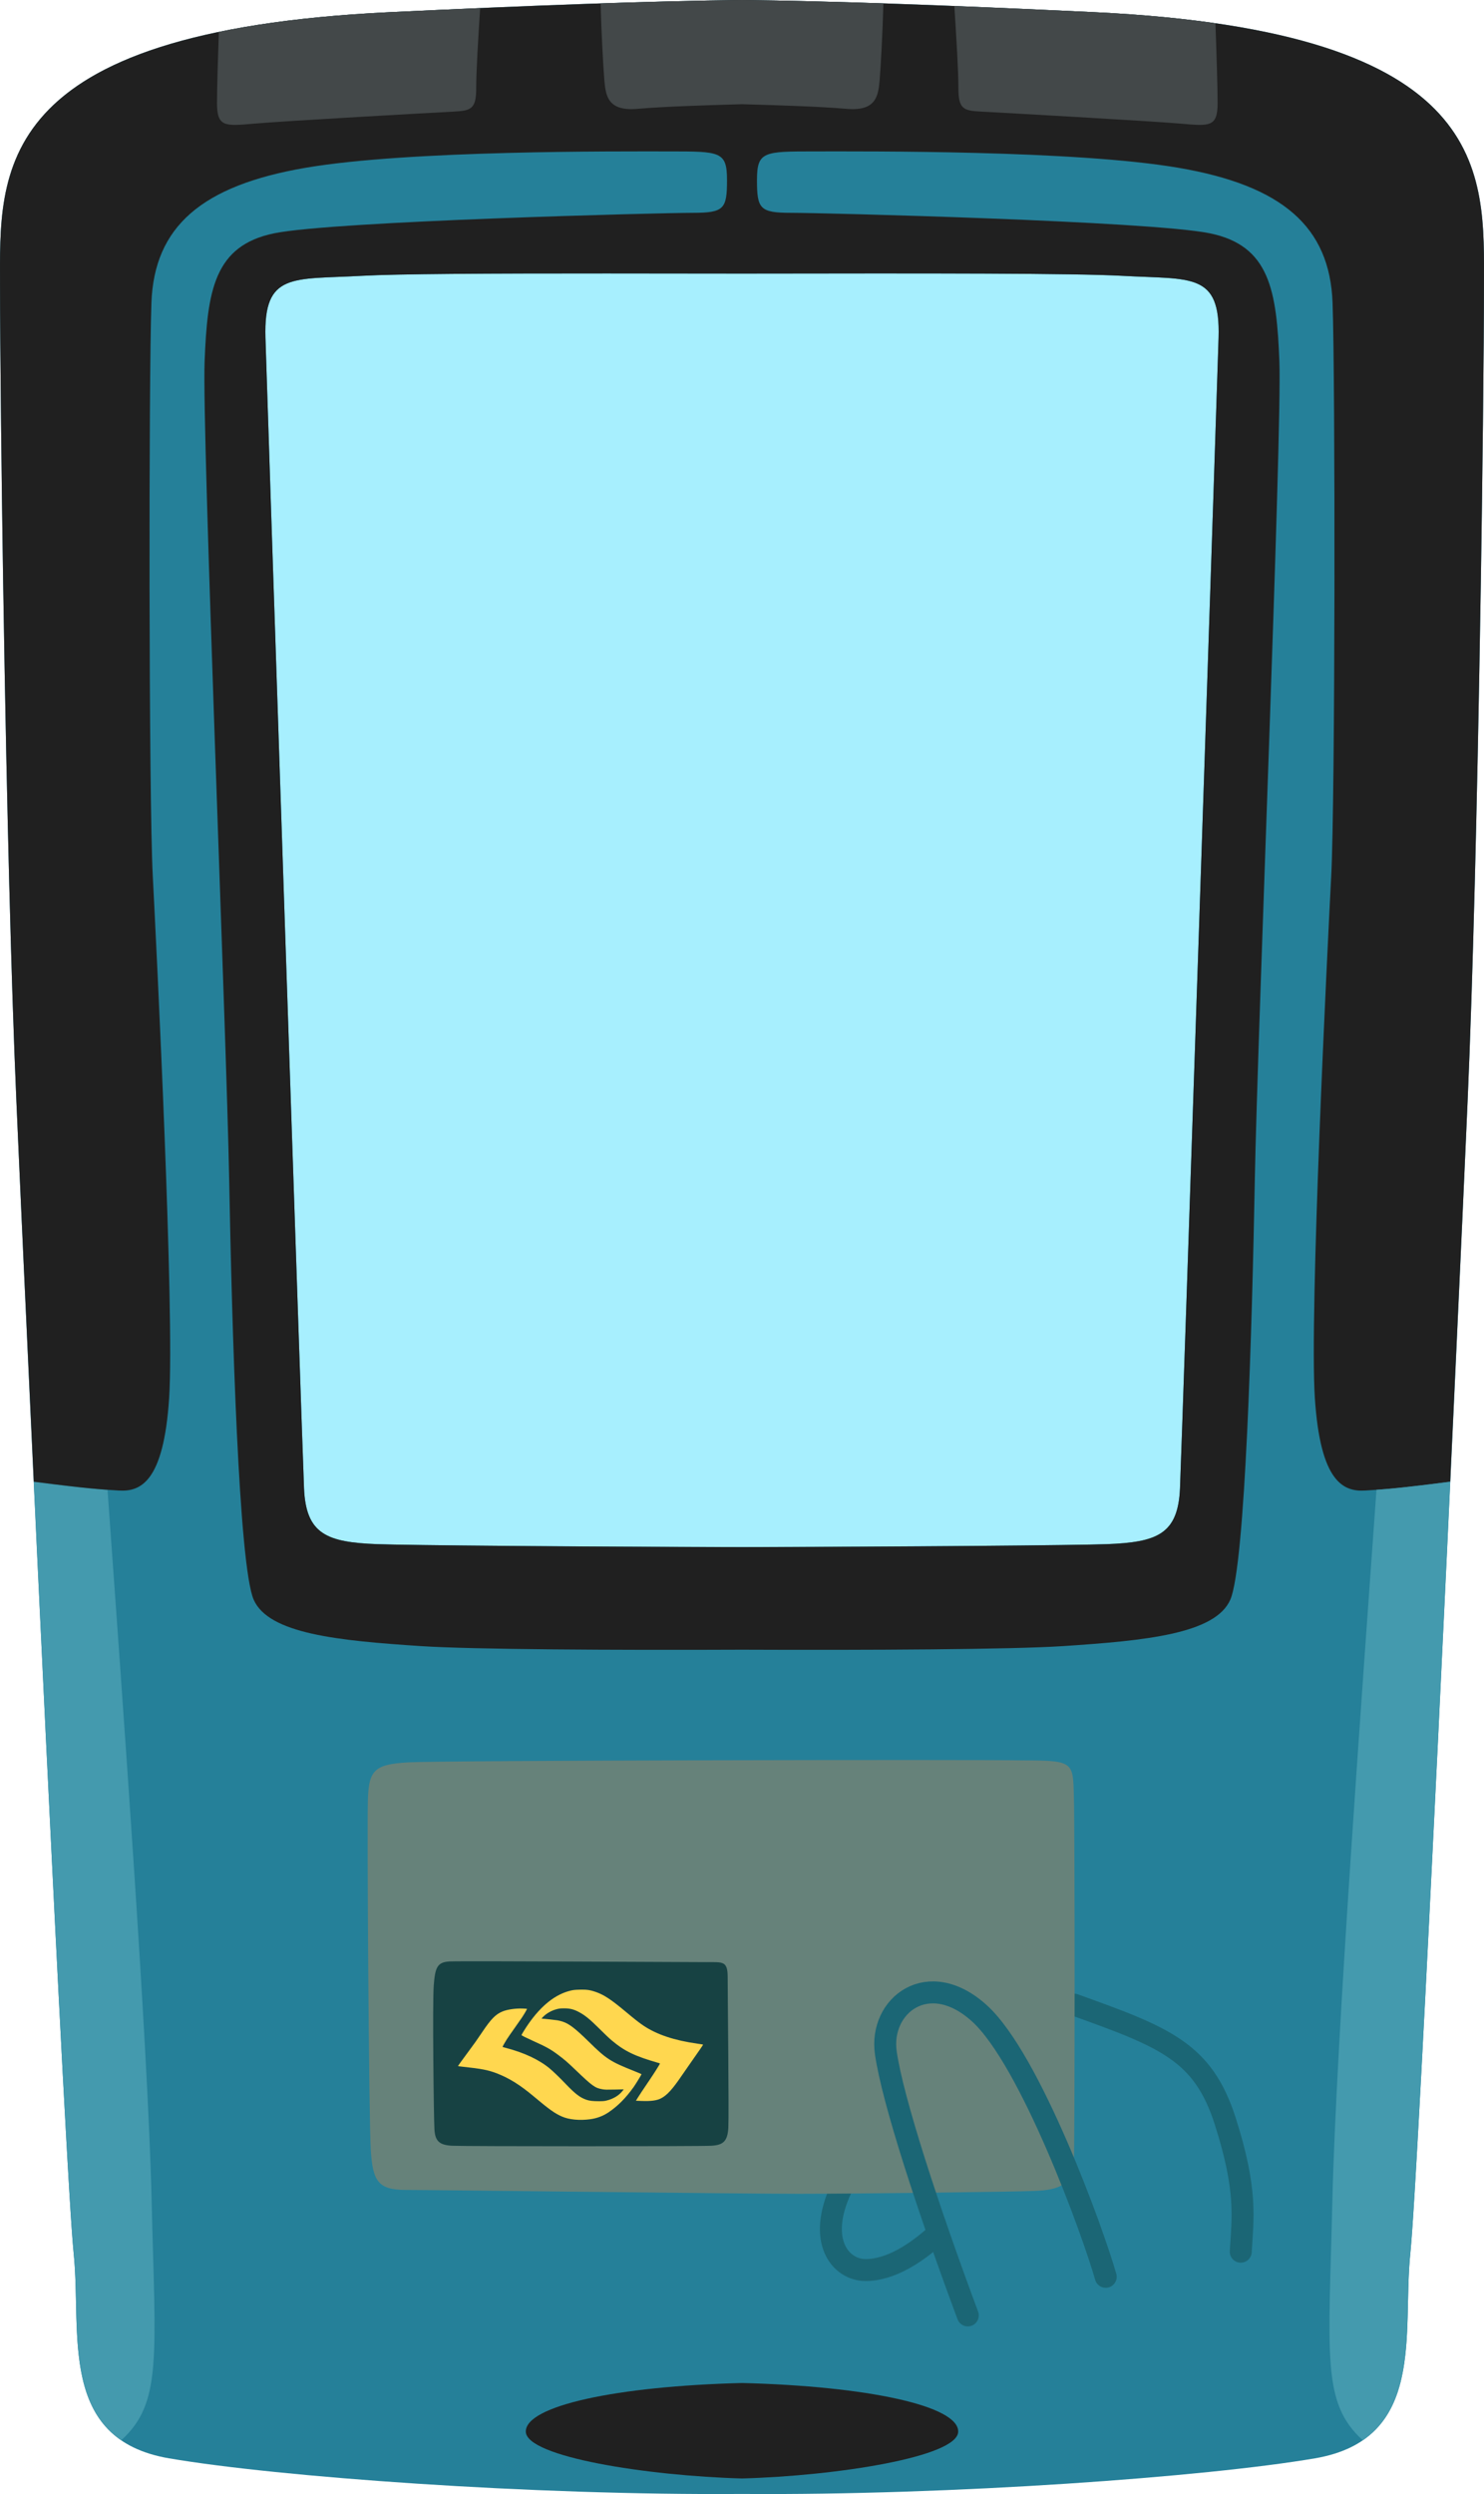 <?xml version="1.0" encoding="UTF-8" standalone="no"?>
<!-- Created with Inkscape (http://www.inkscape.org/) -->

<svg
   xmlns:dc="http://purl.org/dc/elements/1.1/"
   xmlns:cc="http://creativecommons.org/ns#"
   xmlns:rdf="http://www.w3.org/1999/02/22-rdf-syntax-ns#"
   xmlns:svg="http://www.w3.org/2000/svg"
   xmlns="http://www.w3.org/2000/svg"
   xmlns:sodipodi="http://sodipodi.sourceforge.net/DTD/sodipodi-0.dtd"
   xmlns:inkscape="http://www.inkscape.org/namespaces/inkscape"
   version="1.1"
   id="svg932"
   width="270.417"
   height="454.092"
   viewBox="0 0 270.417 454.092"
   sodipodi:docname="ezlink-reader.svg"
   inkscape:version="0.92.2 5c3e80d, 2017-08-06">
  <defs
     id="defs936" />
  <sodipodi:namedview
     pagecolor="#ffffff"
     bordercolor="#666666"
     borderopacity="1"
     objecttolerance="10"
     gridtolerance="10"
     guidetolerance="10"
     inkscape:pageopacity="0"
     inkscape:pageshadow="2"
     inkscape:window-width="1449"
     inkscape:window-height="761"
     id="namedview934"
     showgrid="false"
     inkscape:zoom="0.88349324"
     inkscape:cx="22.868802"
     inkscape:cy="224.05074"
     inkscape:window-x="0"
     inkscape:window-y="0"
     inkscape:window-maximized="0"
     inkscape:current-layer="svg932" />
  <path
     style="fill:#a7effe;fill-opacity:1;stroke:none;stroke-width:1px;stroke-linecap:butt;stroke-linejoin:miter;stroke-opacity:1"
     d="m 135.209,41.664 -98.42,0.812 3.977,258.977 94.443,-6.268 94.443,6.268 3.977,-258.977 z"
     id="path1583"
     inkscape:connector-curvature="0" />
  <path
     style="fill:#258099;fill-opacity:1;stroke:none;stroke-width:1px;stroke-linecap:butt;stroke-linejoin:miter;stroke-opacity:1"
     d="M 135.209,0 C 118.665,0.189 97.514,0.954 71.086,2.213 -1.985,5.692 0.006,31.542 0.006,51.922 c 0,20.38 0.994,102.894 2.982,148.625 1.988,45.731 8.946,195.35 10.438,209.766 1.491,14.415 -2.982,33.802 17.398,37.281 19.865,3.392 66.151,6.771 104.385,6.48 38.234,0.291 84.52,-3.089 104.385,-6.48 20.38,-3.48 15.907,-22.866 17.398,-37.281 1.491,-14.415 8.449,-164.035 10.438,-209.766 1.988,-45.731 2.982,-128.245 2.982,-148.625 0,-20.38 1.99,-46.229 -71.08,-49.709 C 172.903,0.954 151.752,0.189 135.209,0 Z m -24.219,49.789 c 7.445,0.002 15.564,0.012 24.219,0.025 34.618,-0.054 60.668,-0.069 69.266,0.408 12.653,0.703 17.926,-0.702 17.574,11.248 -0.351,11.951 -6.678,201.051 -7.029,209.486 -0.351,8.436 -4.219,9.842 -13.357,10.193 -5.067,0.195 -37.204,0.477 -66.453,0.527 -29.249,-0.05 -61.386,-0.332 -66.453,-0.527 -9.139,-0.351 -13.006,-1.758 -13.357,-10.193 -0.351,-8.436 -6.678,-197.536 -7.029,-209.486 -0.351,-11.951 4.921,-10.545 17.574,-11.248 6.448,-0.358 22.713,-0.438 45.047,-0.434 z"
     id="path1585"
     inkscape:connector-curvature="0" />
  <path
     inkscape:connector-curvature="0"
     id="path1589"
     d="m 5.941,265.107 c 0.086,1.845 0.122,2.701 0.209,4.566 -0.07,-1.491 -0.148,-3.092 -0.217,-4.566 z m 0.213,4.674 c 7.907,1.015 10.952,1.295 13.439,1.467 2.575,36.114 7.367,100.847 8.039,129.406 0.67,28.486 1.957,36.839 -5.539,43.648 -10.228,-6.985 -7.444,-22.159 -8.668,-33.99 -1.011,-9.775 -4.489,-80.997 -7.271,-140.531 z"
     style="fill:#449aae;fill-opacity:1;stroke:none;stroke-width:1px;stroke-linecap:butt;stroke-linejoin:miter;stroke-opacity:1" />
  <path
     style="fill:#202020;fill-opacity:1;stroke:none;stroke-width:1px;stroke-linecap:butt;stroke-linejoin:miter;stroke-opacity:1"
     d="m 135.209,0 c -16.544,0.189 -37.695,0.954 -64.123,2.213 -4.567,0.217 -8.841,0.523 -12.84,0.908 -3.999,0.385 -7.724,0.851 -11.193,1.391 -1.735,0.27 -3.404,0.559 -5.014,0.865 -1.61,0.306 -3.157,0.628 -4.646,0.969 -1.488,0.34 -2.917,0.697 -4.289,1.07 h -0.002 c -1.372,0.373 -2.687,0.762 -3.947,1.166 -1.262,0.404 -2.468,0.823 -3.623,1.256 -1.155,0.433 -2.256,0.881 -3.309,1.342 -1.053,0.461 -2.056,0.933 -3.012,1.42 -1.433,0.73 -2.759,1.488 -3.986,2.271 -2.864,1.827 -5.191,3.793 -7.08,5.859 -0.54,0.59 -1.043,1.187 -1.514,1.793 -0.471,0.606 -0.91,1.22 -1.316,1.84 -0.813,1.24 -1.502,2.506 -2.086,3.791 -0.292,0.643 -0.557,1.29 -0.799,1.941 -0.484,1.304 -0.871,2.622 -1.182,3.951 -0.155,0.664 -0.293,1.33 -0.412,1.998 v 0.002 c -0.477,2.671 -0.685,5.366 -0.773,8.029 v 0.002 c -0.088,2.664 -0.057,5.296 -0.057,7.844 0,5.095 0.061,14.072 0.186,25.389 0.185,16.867 0.509,38.932 0.971,61.068 0.003,0.141 0.005,0.277 0.008,0.418 v 0.002 c 0.004,0.168 0.008,0.332 0.012,0.5 0.309,14.684 0.677,29.374 1.107,42.568 0.217,6.673 0.451,12.963 0.699,18.68 0.639,14.705 1.842,40.885 3.162,69.127 0.002,0.044 0.002,0.064 0.004,0.107 10.094,1.295 12.279,1.4 15.473,1.6 3.977,0.249 8.203,-1.491 9.197,-16.9 0.994,-15.409 -2.237,-80.526 -2.982,-94.941 -0.746,-14.415 -0.747,-90.469 -0.25,-104.387 0.497,-13.918 9.197,-21.374 28.086,-24.605 18.889,-3.231 57.163,-2.982 66.359,-2.982 9.196,0 10.439,-5.49e-4 10.439,5.219 0,5.219 -0.498,5.965 -6.215,5.965 -5.716,0 -65.365,1.492 -76.301,3.729 -10.936,2.237 -12.179,10.439 -12.676,23.363 -0.497,12.924 3.978,122.031 4.475,148.873 0.497,26.842 1.739,70.337 4.473,76.551 2.734,6.213 15.409,7.455 30.57,8.449 9.285,0.609 35.296,0.746 58.406,0.65 23.111,0.096 49.122,-0.042 58.406,-0.65 15.161,-0.994 27.836,-2.236 30.57,-8.449 2.734,-6.213 3.976,-49.709 4.473,-76.551 0.497,-26.842 4.972,-135.949 4.475,-148.873 -0.497,-12.924 -1.74,-21.126 -12.676,-23.363 -10.936,-2.237 -70.584,-3.729 -76.301,-3.729 -5.716,0 -6.215,-0.746 -6.215,-5.965 0,-5.219 1.244,-5.219 10.439,-5.219 9.196,-2e-6 47.47,-0.249 66.359,2.982 18.889,3.231 27.589,10.687 28.086,24.605 0.497,13.918 0.496,89.972 -0.25,104.387 -0.746,14.415 -3.977,79.532 -2.982,94.941 0.994,15.409 5.221,17.149 9.197,16.9 3.194,-0.2 5.378,-0.304 15.473,-1.6 0.002,-0.044 0.002,-0.064 0.004,-0.107 1.32,-28.242 2.523,-54.422 3.162,-69.127 0.249,-5.716 0.482,-12.007 0.699,-18.68 0.43,-13.194 0.799,-27.884 1.107,-42.568 0.004,-0.168 0.008,-0.332 0.012,-0.5 v -0.002 c 0.003,-0.141 0.005,-0.277 0.008,-0.418 0.461,-22.136 0.785,-44.202 0.971,-61.068 0.124,-11.316 0.186,-20.294 0.186,-25.389 0,-2.548 0.032,-5.18 -0.057,-7.844 v -0.002 c -0.088,-2.663 -0.296,-5.358 -0.773,-8.029 v -0.002 c -0.119,-0.668 -0.257,-1.334 -0.412,-1.998 -0.311,-1.329 -0.698,-2.647 -1.182,-3.951 -0.242,-0.652 -0.507,-1.299 -0.799,-1.941 -0.584,-1.285 -1.273,-2.551 -2.086,-3.791 -0.407,-0.62 -0.845,-1.234 -1.316,-1.84 -0.471,-0.606 -0.974,-1.203 -1.514,-1.793 -1.889,-2.066 -4.216,-4.032 -7.08,-5.859 -1.228,-0.783 -2.554,-1.542 -3.987,-2.271 -0.956,-0.487 -1.959,-0.959 -3.012,-1.42 -1.053,-0.461 -2.154,-0.909 -3.309,-1.342 -1.155,-0.433 -2.361,-0.852 -3.623,-1.256 -1.261,-0.404 -2.575,-0.793 -3.947,-1.166 h -0.002 C 235.942,7.043 234.514,6.686 233.025,6.346 231.536,6.005 229.988,5.683 228.379,5.377 226.769,5.071 225.1,4.782 223.365,4.512 219.896,3.972 216.171,3.507 212.171,3.121 208.172,2.736 203.899,2.43 199.332,2.213 172.903,0.954 151.752,0.189 135.209,0 Z m -24.219,49.789 c 7.445,0.002 15.564,0.012 24.219,0.025 34.617,-0.054 60.668,-0.069 69.266,0.408 12.653,0.703 17.926,-0.702 17.574,11.248 -0.351,11.951 -6.678,201.051 -7.029,209.486 -0.351,8.436 -4.219,9.842 -13.357,10.193 -5.065,0.195 -37.229,0.481 -66.453,0.531 -29.224,-0.05 -61.388,-0.336 -66.453,-0.531 -9.139,-0.351 -13.006,-1.758 -13.357,-10.193 -0.351,-8.436 -6.678,-197.536 -7.029,-209.486 -0.351,-11.951 4.921,-10.545 17.574,-11.248 6.448,-0.358 22.713,-0.438 45.047,-0.434 z"
     id="path1587"
     inkscape:connector-curvature="0" />
  <path
     inkscape:connector-curvature="0"
     style="fill:#449aae;fill-opacity:1;stroke:none;stroke-width:1px;stroke-linecap:butt;stroke-linejoin:miter;stroke-opacity:1"
     d="m 264.476,265.107 c -0.086,1.845 -0.122,2.701 -0.209,4.566 0.07,-1.491 0.148,-3.092 0.217,-4.566 z m -0.213,4.674 c -7.907,1.015 -10.952,1.295 -13.439,1.467 -2.575,36.114 -7.367,100.847 -8.039,129.406 -0.67,28.486 -1.957,36.839 5.539,43.648 10.228,-6.985 7.444,-22.159 8.668,-33.99 1.011,-9.775 4.489,-80.997 7.271,-140.531 z"
     id="path1514" />
  <path
     style="fill:none;stroke:#1b6675;stroke-width:4;stroke-linecap:round;stroke-linejoin:miter;stroke-miterlimit:4;stroke-dasharray:none;stroke-opacity:1"
     d="m 153.333,398.37 c -4.569,9.666 -0.176,14.938 4.394,14.938 4.569,0 9.226,-3.075 12.917,-6.415"
     id="path1545"
     inkscape:connector-curvature="0"
     sodipodi:nodetypes="csc" />
  <path
     style="fill:none;stroke:#1b6675;stroke-width:4;stroke-linecap:round;stroke-linejoin:miter;stroke-miterlimit:4;stroke-dasharray:none;stroke-opacity:1"
     d="m 195.687,364.979 c 16.696,5.975 23.55,8.611 27.592,21.265 4.042,12.653 3.163,17.574 2.812,23.725"
     id="path1543"
     inkscape:connector-curvature="0" />
  <path
     style="fill:#66827a;fill-opacity:1;stroke:none;stroke-width:1px;stroke-linecap:butt;stroke-linejoin:miter;stroke-opacity:1"
     d="m 186.548,320.516 c 9.139,0 8.963,0.351 9.139,6.502 0.176,6.151 0.176,61.862 0,66.431 -0.176,4.569 -3.163,5.272 -7.03,5.448 -3.866,0.176 -32.864,0.527 -43.233,0.527 -10.369,0 -66.431,-0.703 -71.527,-0.703 -5.097,0 -5.975,-1.757 -6.327,-7.205 -0.351,-5.448 -0.703,-58.698 -0.527,-63.97 0.176,-5.272 1.23,-6.327 7.381,-6.678 6.151,-0.351 104.743,-0.527 112.124,-0.351 z"
     id="path1537"
     inkscape:connector-curvature="0" />
  <path
     style="fill:#174243;fill-opacity:1;stroke:none;stroke-width:1px;stroke-linecap:butt;stroke-linejoin:miter;stroke-opacity:1"
     d="m 128.746,357.25 c 2.982,0 3.852,-0.249 3.852,2.734 0,2.982 0.249,24.73 0.124,27.339 -0.124,2.61 -0.994,3.231 -3.107,3.355 -2.113,0.124 -44.861,0.124 -47.222,0 -2.361,-0.124 -3.107,-0.87 -3.231,-2.982 -0.124,-2.113 -0.373,-22.99 -0.124,-26.221 0.249,-3.231 0.621,-4.225 2.858,-4.349 2.237,-0.124 42.251,0.124 46.849,0.124 z"
     id="path1539"
     inkscape:connector-curvature="0"
     sodipodi:nodetypes="sssssssss" />
  <path
     style="fill:none;stroke:#1b6675;stroke-width:4;stroke-linecap:round;stroke-linejoin:miter;stroke-miterlimit:4;stroke-dasharray:none;stroke-opacity:1"
     d="m 176.355,421.568 c -7.205,-19.332 -13.708,-39.191 -14.938,-47.802 -1.23,-8.611 7.733,-15.641 17.047,-7.205 9.314,8.436 20.738,39.894 23.022,47.978"
     id="path1541"
     inkscape:connector-curvature="0" />
  <path
     style="fill:#202020;fill-opacity:1;stroke:none;stroke-width:1px;stroke-linecap:butt;stroke-linejoin:miter;stroke-opacity:1"
     d="m 135.209,433.875 c -22.936,0.584 -39.51,4.171 -39.393,8.873 0.114,4.577 22.125,8.039 39.393,8.512 17.267,-0.473 39.278,-3.935 39.393,-8.512 0.118,-4.702 -16.457,-8.289 -39.393,-8.873 z"
     id="path1591"
     inkscape:connector-curvature="0" />
  <path
     style="fill:#434849;fill-opacity:1;stroke:none;stroke-width:1px;stroke-linecap:butt;stroke-linejoin:miter;stroke-opacity:1"
     d="m 135.209,0 c -7.561,0.086 -16.214,0.308 -25.764,0.627 0.124,5.035 0.485,11.699 0.691,14.086 0.249,2.885 0.748,5.549 5.98,5.105 4.919,-0.417 11.866,-0.636 19.092,-0.846 7.226,0.209 14.173,0.429 19.092,0.846 5.233,0.444 5.731,-2.221 5.98,-5.105 0.206,-2.387 0.567,-9.051 0.691,-14.086 C 151.423,0.308 142.769,0.086 135.209,0 Z M 173.902,1.107 c 0.387,5.959 0.74,11.793 0.74,14.971 0,3.766 0.942,4.081 4.08,4.238 3.138,0.157 31.069,1.725 36.404,2.195 5.335,0.471 6.748,0.628 6.748,-3.766 0,-3.013 -0.204,-9.234 -0.395,-14.498 C 218.542,3.824 215.473,3.439 212.172,3.121 208.172,2.736 203.899,2.43 199.332,2.213 190.153,1.776 181.836,1.422 173.902,1.107 Z M 87.492,1.473 c -5.26,0.226 -10.653,0.466 -16.406,0.74 -4.567,0.217 -8.841,0.523 -12.84,0.908 -3.999,0.385 -7.724,0.851 -11.193,1.391 -1.735,0.27 -3.404,0.559 -5.014,0.865 -0.749,0.142 -1.44,0.302 -2.162,0.451 -0.171,4.95 -0.334,10.247 -0.334,12.918 0,4.394 1.413,4.236 6.748,3.766 5.335,-0.471 33.266,-2.038 36.404,-2.195 3.138,-0.157 4.08,-0.472 4.08,-4.238 0,-3.111 0.34,-8.781 0.717,-14.605 z"
     id="path1613"
     inkscape:connector-curvature="0" />
  <path
     style="opacity:1;vector-effect:none;fill:#ffd74f;fill-opacity:1;stroke:none;stroke-width:0.206;stroke-linecap:round;stroke-linejoin:round;stroke-miterlimit:4;stroke-dasharray:none;stroke-dashoffset:0;stroke-opacity:1;paint-order:normal"
     d="m 106.05,362.254 c -0.134,5.2e-4 -0.276,0.003 -0.427,0.008 -0.865,0.024 -1.146,0.053 -1.63,0.168 -2.795,0.664 -5.388,2.723 -7.776,6.175 -0.466,0.673 -1.191,1.846 -1.191,1.926 0,0.065 0.792,0.462 2.09,1.047 2.487,1.121 3.216,1.527 4.618,2.576 1.187,0.888 1.634,1.276 3.277,2.849 2.96,2.833 3.428,3.164 4.784,3.396 0.441,0.075 0.772,0.083 2.192,0.051 l 1.673,-0.038 -0.169,0.221 c -0.664,0.87 -1.718,1.516 -2.972,1.819 -0.418,0.101 -0.649,0.12 -1.445,0.119 -1.063,-5.3e-4 -1.693,-0.077 -2.249,-0.274 -1.155,-0.408 -2.021,-1.075 -3.779,-2.912 -1.074,-1.122 -2.228,-2.235 -2.882,-2.778 -1.899,-1.578 -4.63,-2.866 -7.886,-3.718 -0.374,-0.098 -0.689,-0.186 -0.699,-0.196 -0.032,-0.03 0.356,-0.729 0.752,-1.357 0.208,-0.329 0.827,-1.226 1.375,-1.992 0.548,-0.767 1.176,-1.664 1.395,-1.995 0.476,-0.719 0.962,-1.555 0.927,-1.595 -0.014,-0.016 -0.36,-0.041 -0.769,-0.056 -1.32,-0.049 -2.791,0.163 -3.689,0.531 -1.27,0.52 -2.119,1.392 -3.779,3.877 -0.788,1.18 -1.35,1.974 -2.34,3.302 -1.32,1.773 -2.019,2.751 -1.988,2.781 0.009,0.009 0.41,0.057 0.891,0.108 3.318,0.348 4.6,0.596 6.137,1.184 2.274,0.87 4.312,2.142 6.818,4.254 2.75,2.317 3.804,3.066 5.114,3.635 1.293,0.561 3.234,0.741 5.143,0.476 1.233,-0.171 2.324,-0.582 3.316,-1.249 1.694,-1.139 3.166,-2.62 4.588,-4.618 0.358,-0.503 1.43,-2.249 1.43,-2.328 0,-0.022 -0.64,-0.295 -1.422,-0.607 -4.269,-1.7 -4.99,-2.168 -8.179,-5.3 -2.476,-2.432 -3.603,-3.294 -4.813,-3.68 -0.241,-0.077 -0.645,-0.176 -0.899,-0.221 -0.39,-0.069 -2.531,-0.299 -2.842,-0.305 -0.078,-0.002 -0.043,-0.06 0.169,-0.283 0.636,-0.668 1.608,-1.216 2.601,-1.465 0.383,-0.096 0.646,-0.123 1.24,-0.126 1.129,-0.006 1.82,0.171 2.844,0.728 1.007,0.547 1.898,1.27 3.398,2.757 1.301,1.29 1.978,1.934 2.446,2.327 2.375,1.997 4.22,2.885 8.606,4.142 0.114,0.033 0.207,0.074 0.207,0.091 0,0.087 -0.923,1.562 -1.655,2.646 -1.613,2.389 -2.075,3.083 -2.396,3.603 l -0.325,0.526 1.057,0.041 c 1.667,0.064 2.735,-0.078 3.493,-0.464 1.11,-0.565 2.096,-1.645 3.837,-4.204 0.398,-0.585 1.218,-1.764 1.822,-2.62 1.39,-1.97 2.057,-2.947 2.03,-2.977 -0.011,-0.013 -0.468,-0.087 -1.014,-0.164 -4.226,-0.598 -7.347,-1.634 -9.8,-3.252 -0.722,-0.476 -1.654,-1.203 -3.191,-2.49 -2.857,-2.391 -4.141,-3.225 -5.779,-3.756 -0.807,-0.262 -1.35,-0.349 -2.287,-0.344 z"
     id="rect1746"
     inkscape:connector-curvature="0"
     sodipodi:nodetypes="ccssssssccccscccsscsssssssscssssssscsscccssscscssccccccsccscsc" />
</svg>

